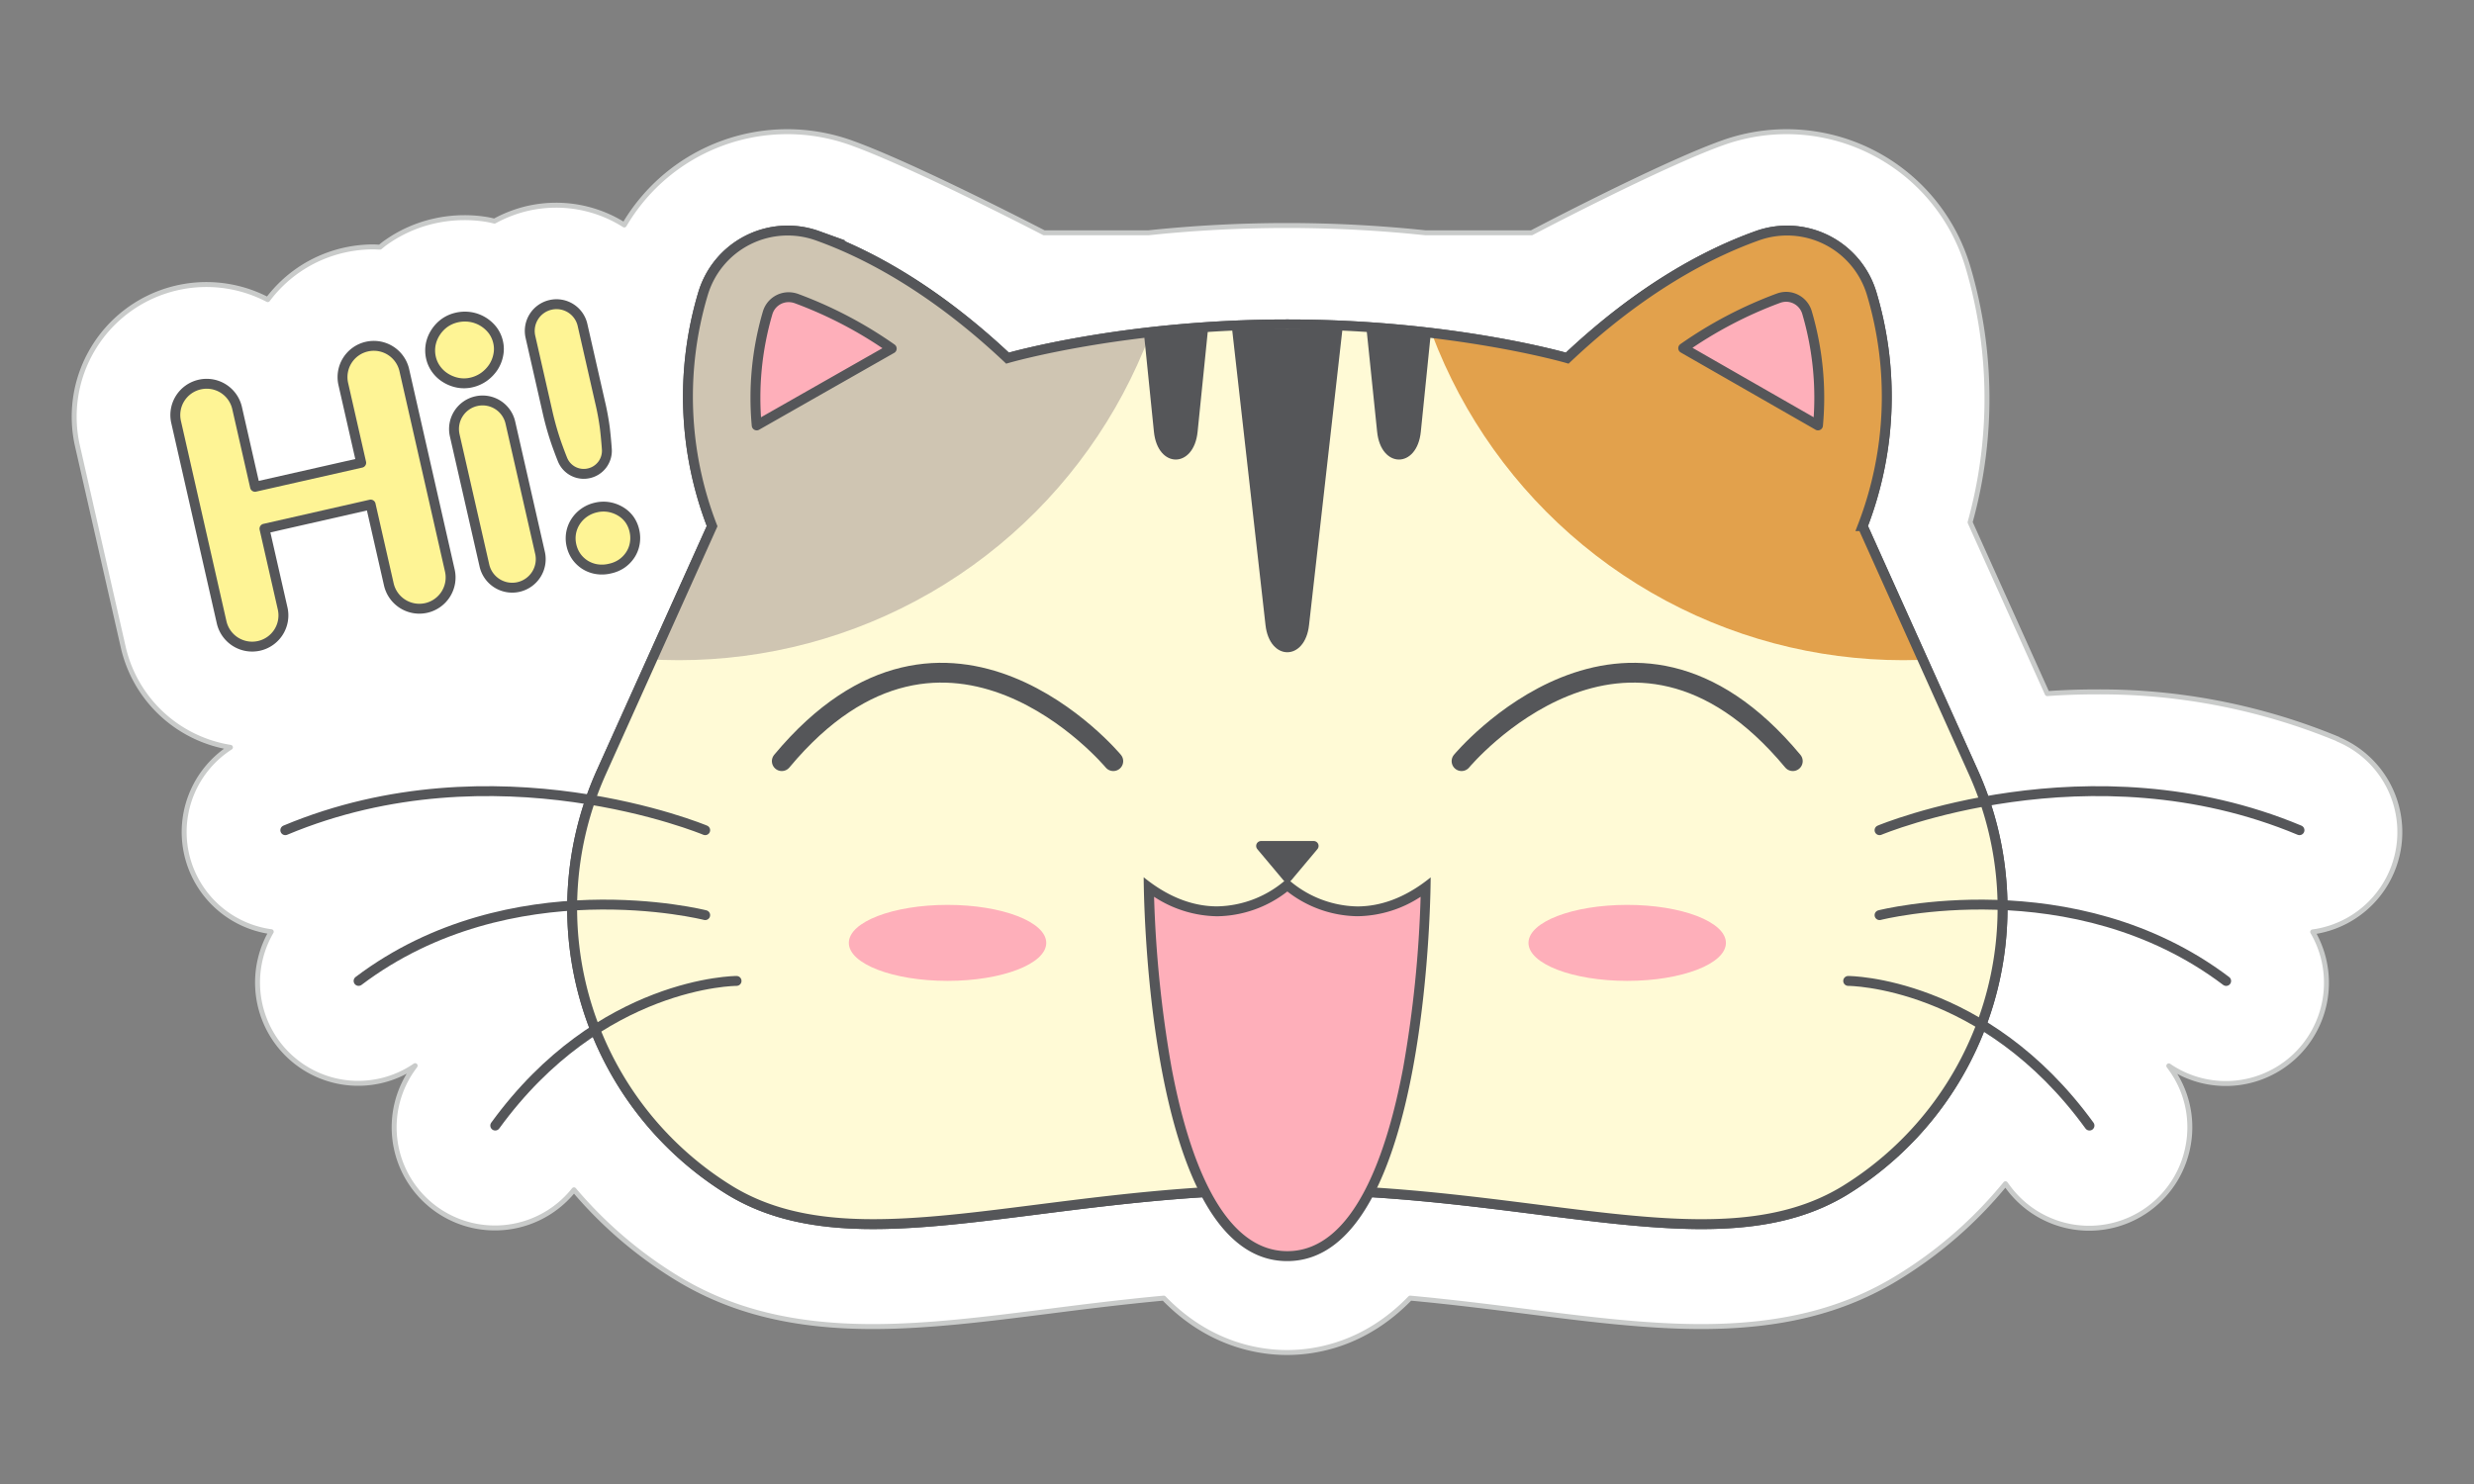<svg id="Camada_1" data-name="Camada 1" xmlns="http://www.w3.org/2000/svg" xmlns:xlink="http://www.w3.org/1999/xlink" viewBox="0 0 500 300"><rect x="0" y="0" width="500" height="300" fill="#808080" stroke="none"/><defs><style>.cls-1,.cls-4{fill:#fffad6;}.cls-1,.cls-11,.cls-12,.cls-13,.cls-14,.cls-15,.cls-5{stroke:#555659;}.cls-1,.cls-5{stroke-miterlimit:10;}.cls-1,.cls-11,.cls-12,.cls-14,.cls-15,.cls-5{stroke-width:2px;}.cls-2{fill:#fff;}.cls-12,.cls-13,.cls-3,.cls-5{fill:none;}.cls-3{stroke:#c9cbca;}.cls-11,.cls-12,.cls-13,.cls-14,.cls-15,.cls-3{stroke-linecap:round;stroke-linejoin:round;}.cls-6{clip-path:url(#clip-path);}.cls-7{fill:#e2a14c;}.cls-8{fill:#cfc5b2;}.cls-11,.cls-9{fill:#555659;}.cls-10,.cls-14{fill:#feafba;}.cls-13{stroke-width:4px;}.cls-15{fill:#fef495;}</style><clipPath id="clip-path"><path id="_Caminho_de_recorte_" data-name="&lt;Caminho de recorte&gt;" class="cls-1" d="M260.18,240.47c50.6,0,87.44,15.66,112.76.13A67,67,0,0,0,398.77,156l-22.33-49.64a72.67,72.67,0,0,0,1.87-46.88,17.85,17.85,0,0,0-23.2-11.81c-9.9,3.54-23.42,10.61-38.37,24.73,0,0-23.43-6.82-56.56-6.82s-56.56,6.82-56.56,6.82c-15-14.12-28.47-21.19-38.37-24.73a17.85,17.85,0,0,0-23.2,11.81,72.61,72.61,0,0,0,1.87,46.88L121.58,156a67,67,0,0,0,25.84,84.59C172.74,256.13,209.57,240.47,260.18,240.47Z"/></clipPath></defs><title>cat01</title><path class="cls-2" d="M472.51,149.41a125.68,125.68,0,0,0-48.84-9.54c-3.29,0-6.6.11-9.92.35l-15.59-34.63a93.55,93.55,0,0,0-.38-51.42,38.23,38.23,0,0,0-49.6-25.31c-12.68,4.53-38.64,18.2-38.64,18.2H288.09a267.21,267.21,0,0,0-56,0H211s-26.33-13.67-39-18.2a38.2,38.2,0,0,0-45.83,16.62,25.74,25.74,0,0,0-13.79-4,26.08,26.08,0,0,0-5.7.64,26.34,26.34,0,0,0-6.75,2.58c-.54-.13-1.09-.26-1.65-.35A27.17,27.17,0,0,0,93.87,44a27.74,27.74,0,0,0-6.15.69,27.06,27.06,0,0,0-9.86,4.43c-.37.26-.71.56-1.06.84-.44,0-.88-.05-1.32-.05a27,27,0,0,0-5.92.66,26.54,26.54,0,0,0-15.45,10A26.72,26.72,0,0,0,15.66,90.17l9.21,40.5a26.49,26.49,0,0,0,21.7,20.41,20.34,20.34,0,0,0,8.25,37.27,20.43,20.43,0,0,0,1.33,22.55,20.33,20.33,0,0,0,27.75,4.53c-.11.17-.23.33-.35.49A20.35,20.35,0,0,0,100,248.24,20.41,20.41,0,0,0,116,240.53,86,86,0,0,0,136.7,258.3c11,6.73,23.59,9.87,39.7,9.87,11.22,0,23.11-1.51,35.72-3.11,6.73-.86,14.67-1.86,23.08-2.64,9,9.32,19,11,24.9,11s15.86-1.64,24.9-11c8.41.78,16.35,1.78,23.1,2.64,12.6,1.6,24.49,3.11,35.7,3.11,16.1,0,28.72-3.14,39.7-9.87a86.23,86.23,0,0,0,21.81-19l.43.58a20.34,20.34,0,0,0,36.57-8.77,20.17,20.17,0,0,0-3.63-15.14l-.36-.5a20.34,20.34,0,0,0,27.75-4.52,20.39,20.39,0,0,0,1.33-22.56,20.35,20.35,0,0,0,5.11-38.94Z"/><path class="cls-3" d="M472.51,149.41a125.68,125.68,0,0,0-48.84-9.54c-3.29,0-6.6.11-9.92.35l-15.59-34.63a93.55,93.55,0,0,0-.38-51.42,38.23,38.23,0,0,0-49.6-25.31c-12.68,4.53-38.64,18.2-38.64,18.2H288.09a267.21,267.21,0,0,0-56,0H211s-26.33-13.67-39-18.2a38.2,38.2,0,0,0-45.83,16.62,25.74,25.74,0,0,0-13.79-4,26.08,26.08,0,0,0-5.7.64,26.34,26.34,0,0,0-6.75,2.58c-.54-.13-1.09-.26-1.65-.35A27.17,27.17,0,0,0,93.87,44a27.74,27.74,0,0,0-6.15.69,27.06,27.06,0,0,0-9.86,4.43c-.37.26-.71.56-1.06.84-.44,0-.88-.05-1.32-.05a27,27,0,0,0-5.92.66,26.54,26.54,0,0,0-15.45,10A26.72,26.72,0,0,0,15.66,90.17l9.21,40.5a26.49,26.49,0,0,0,21.7,20.41,20.34,20.34,0,0,0,8.25,37.27,20.43,20.43,0,0,0,1.33,22.55,20.33,20.33,0,0,0,27.75,4.53c-.11.17-.23.33-.35.49A20.35,20.35,0,0,0,100,248.24,20.41,20.41,0,0,0,116,240.53,86,86,0,0,0,136.7,258.3c11,6.73,23.59,9.87,39.7,9.87,11.22,0,23.11-1.51,35.72-3.11,6.73-.86,14.67-1.86,23.08-2.64,9,9.32,19,11,24.9,11s15.86-1.64,24.9-11c8.41.78,16.35,1.78,23.1,2.64,12.6,1.6,24.49,3.11,35.7,3.11,16.1,0,28.72-3.14,39.7-9.87a86.23,86.23,0,0,0,21.81-19l.43.58a20.34,20.34,0,0,0,36.57-8.77,20.17,20.17,0,0,0-3.63-15.14l-.36-.5a20.34,20.34,0,0,0,27.75-4.52,20.39,20.39,0,0,0,1.33-22.56,20.35,20.35,0,0,0,5.11-38.94Z"/><path id="_Caminho_de_recorte_2" data-name="&lt;Caminho de recorte&gt;" class="cls-4" d="M260.18,240.47c50.6,0,87.44,15.66,112.76.13A67,67,0,0,0,398.77,156l-22.33-49.64a72.67,72.67,0,0,0,1.87-46.88,17.85,17.85,0,0,0-23.2-11.81c-9.9,3.54-23.42,10.61-38.37,24.73,0,0-23.43-6.82-56.56-6.82s-56.56,6.82-56.56,6.82c-15-14.12-28.47-21.19-38.37-24.73a17.85,17.85,0,0,0-23.2,11.81,72.61,72.61,0,0,0,1.87,46.88L121.58,156a67,67,0,0,0,25.84,84.59C172.74,256.13,209.57,240.47,260.18,240.47Z"/><path id="_Caminho_de_recorte_3" data-name="&lt;Caminho de recorte&gt;" class="cls-5" d="M260.18,240.47c50.6,0,87.44,15.66,112.76.13A67,67,0,0,0,398.77,156l-22.33-49.64a72.67,72.67,0,0,0,1.87-46.88,17.85,17.85,0,0,0-23.2-11.81c-9.9,3.54-23.42,10.61-38.37,24.73,0,0-23.43-6.82-56.56-6.82s-56.56,6.82-56.56,6.82c-15-14.12-28.47-21.19-38.37-24.73a17.85,17.85,0,0,0-23.2,11.81,72.61,72.61,0,0,0,1.87,46.88L121.58,156a67,67,0,0,0,25.84,84.59C172.74,256.13,209.57,240.47,260.18,240.47Z"/><path id="_Caminho_de_recorte_4" data-name="&lt;Caminho de recorte&gt;" class="cls-4" d="M260.18,240.47c50.6,0,87.44,15.66,112.76.13A67,67,0,0,0,398.77,156l-22.33-49.64a72.67,72.67,0,0,0,1.87-46.88,17.85,17.85,0,0,0-23.2-11.81c-9.9,3.54-23.42,10.61-38.37,24.73,0,0-23.43-6.82-56.56-6.82s-56.56,6.82-56.56,6.82c-15-14.12-28.47-21.19-38.37-24.73a17.85,17.85,0,0,0-23.2,11.81,72.61,72.61,0,0,0,1.87,46.88L121.58,156a67,67,0,0,0,25.84,84.59C172.74,256.13,209.57,240.47,260.18,240.47Z"/><g class="cls-6"><ellipse class="cls-7" cx="384.65" cy="31.5" rx="101.81" ry="101.96"/><ellipse class="cls-8" cx="137.19" cy="31.5" rx="101.81" ry="101.96"/><path class="cls-9" d="M249,66.46l6.76,59.89c.82,7.34,8,7.34,8.8,0l6.76-59.89Z"/><path class="cls-9" d="M230.93,64.81l2.28,22.47c.76,7.49,8.07,7.49,8.83,0l2.28-22.47Z"/><path class="cls-9" d="M289.43,64.81l-2.28,22.47c-.76,7.49-8.07,7.49-8.83,0L276,64.81Z"/></g><path id="_Caminho_de_recorte_5" data-name="&lt;Caminho de recorte&gt;" class="cls-5" d="M260.18,240.47c50.6,0,87.44,15.66,112.76.13A67,67,0,0,0,398.77,156l-22.33-49.64a72.67,72.67,0,0,0,1.87-46.88,17.85,17.85,0,0,0-23.2-11.81c-9.9,3.54-23.42,10.61-38.37,24.73,0,0-23.43-6.82-56.56-6.82s-56.56,6.82-56.56,6.82c-15-14.12-28.47-21.19-38.37-24.73a17.85,17.85,0,0,0-23.2,11.81,72.61,72.61,0,0,0,1.87,46.88L121.58,156a67,67,0,0,0,25.84,84.59C172.74,256.13,209.57,240.47,260.18,240.47Z"/><ellipse class="cls-10" cx="328.86" cy="190.61" rx="19.95" ry="7.68"/><ellipse class="cls-10" cx="191.5" cy="190.61" rx="19.95" ry="7.68"/><path class="cls-10" d="M260.18,253.94c-25.11,0-27.72-62.36-28-74.55A23.58,23.58,0,0,0,246,184.23a22.52,22.52,0,0,0,14.16-5.3,22.51,22.51,0,0,0,14.15,5.3,23.61,23.61,0,0,0,13.83-4.84C287.89,191.58,285.29,253.94,260.18,253.94Z"/><path class="cls-9" d="M260.18,180.22a23.49,23.49,0,0,0,14.15,5,23.79,23.79,0,0,0,12.78-3.93,237.36,237.36,0,0,1-3.51,34.48c-3.17,16.95-9.81,37.16-23.42,37.16s-20.24-20.18-23.41-37.12a238.3,238.3,0,0,1-3.53-34.52A23.84,23.84,0,0,0,246,185.23a23.56,23.56,0,0,0,14.16-5m29-2.88h0Zm0,0c-5.45,4.43-10.52,5.89-14.86,5.89a21.65,21.65,0,0,1-14.15-5.64A21.66,21.66,0,0,1,246,183.23c-4.33,0-9.41-1.46-14.86-5.89,0,0,0,77.6,29,77.6s29-77.6,29-77.6Z"/><polygon class="cls-11" points="254.87 171.01 260.18 177.34 265.49 171.01 254.87 171.01"/><path class="cls-12" d="M142.52,167.83s-42.43-17.77-84.86,0"/><path class="cls-12" d="M142.52,185S103.3,175,72.47,198.3"/><path class="cls-12" d="M148.86,198.3s-27.52,0-48.77,29.24"/><path class="cls-12" d="M379.86,167.83s42.43-17.77,84.87,0"/><path class="cls-12" d="M379.86,185s39.22-10,70.05,13.31"/><path class="cls-12" d="M373.52,198.3s27.53,0,48.77,29.24"/><path class="cls-13" d="M225,153.87s-33.48-40.23-67,0"/><path class="cls-13" d="M295.38,153.87s33.48-40.23,66.95,0"/><g id="_Grupo_" data-name="&lt;Grupo&gt;"><path class="cls-10" d="M152.93,86a61,61,0,0,1,2.2-22.72,4.42,4.42,0,0,1,4.28-3.2,4.76,4.76,0,0,1,1.56.28,84.43,84.43,0,0,1,19.25,10.11Z"/><path class="cls-14" d="M152.93,86a61,61,0,0,1,2.2-22.72,4.42,4.42,0,0,1,4.28-3.2,4.76,4.76,0,0,1,1.56.28,84.43,84.43,0,0,1,19.25,10.11Z"/><path class="cls-14" d="M367.42,86a61,61,0,0,0-2.19-22.72A4.43,4.43,0,0,0,361,60a4.67,4.67,0,0,0-1.56.28,84.46,84.46,0,0,0-19.26,10.11Z"/></g><path class="cls-15" d="M81.71,74.83l9.2,40.5a6.32,6.32,0,0,1-4.76,7.57h0a6.33,6.33,0,0,1-7.57-4.77L74.91,102l-21.46,4.88L57.12,123a6.31,6.31,0,0,1-4.76,7.56h0a6.33,6.33,0,0,1-7.57-4.76l-9.2-40.5a6.32,6.32,0,0,1,4.77-7.56h0a6.31,6.31,0,0,1,7.56,4.76l3.62,15.91L73,93.55,69.38,77.63a6.32,6.32,0,0,1,4.77-7.56h0A6.32,6.32,0,0,1,81.71,74.83Z"/><path class="cls-15" d="M100.68,69.22a6.08,6.08,0,0,1,0,2.65,6.91,6.91,0,0,1-1,2.4,7.57,7.57,0,0,1-1.87,1.92,7.16,7.16,0,0,1-2.55,1.13,6.61,6.61,0,0,1-2.69.06,7.29,7.29,0,0,1-2.45-.94,6.64,6.64,0,0,1-1.92-1.74,6.3,6.3,0,0,1-1.1-2.39,6.65,6.65,0,0,1-.05-2.7,6.78,6.78,0,0,1,1-2.43,7.08,7.08,0,0,1,1.8-1.9,6.86,6.86,0,0,1,2.46-1.09,7.26,7.26,0,0,1,2.78-.1,7.08,7.08,0,0,1,4.48,2.68A6.3,6.3,0,0,1,100.68,69.22Zm2.46,16.19,6,26.35a5.77,5.77,0,0,1-4.34,6.9h0a5.76,5.76,0,0,1-6.9-4.34L91.9,88a5.77,5.77,0,0,1,4.35-6.9h0A5.76,5.76,0,0,1,103.14,85.41Z"/><path class="cls-15" d="M117.73,65.7l3.52,15.48a52.08,52.08,0,0,1,1,5.42c.16,1.36.29,2.75.39,4.16A4.66,4.66,0,0,1,119,95.68h0a4.63,4.63,0,0,1-5.34-2.84c-.38-.94-.73-1.89-1.07-2.83a58.93,58.93,0,0,1-1.92-6.66l-3.47-15.26a5.4,5.4,0,0,1,4.07-6.46h0A5.39,5.39,0,0,1,117.73,65.7Zm-2.24,44.54a6.22,6.22,0,0,1,.84-4.8,6.56,6.56,0,0,1,1.71-1.78,6.7,6.7,0,0,1,2.43-1.07,6.58,6.58,0,0,1,2.61-.08,6.89,6.89,0,0,1,2.33.87,6.06,6.06,0,0,1,1.81,1.65,6.24,6.24,0,0,1,1,2.31,6.33,6.33,0,0,1,.06,2.56,6,6,0,0,1-.91,2.29,6.43,6.43,0,0,1-1.73,1.76,6.66,6.66,0,0,1-2.4,1,6.77,6.77,0,0,1-2.64.11,6.23,6.23,0,0,1-2.31-.85,6.31,6.31,0,0,1-1.79-1.67A6.38,6.38,0,0,1,115.49,110.24Z"/></svg>